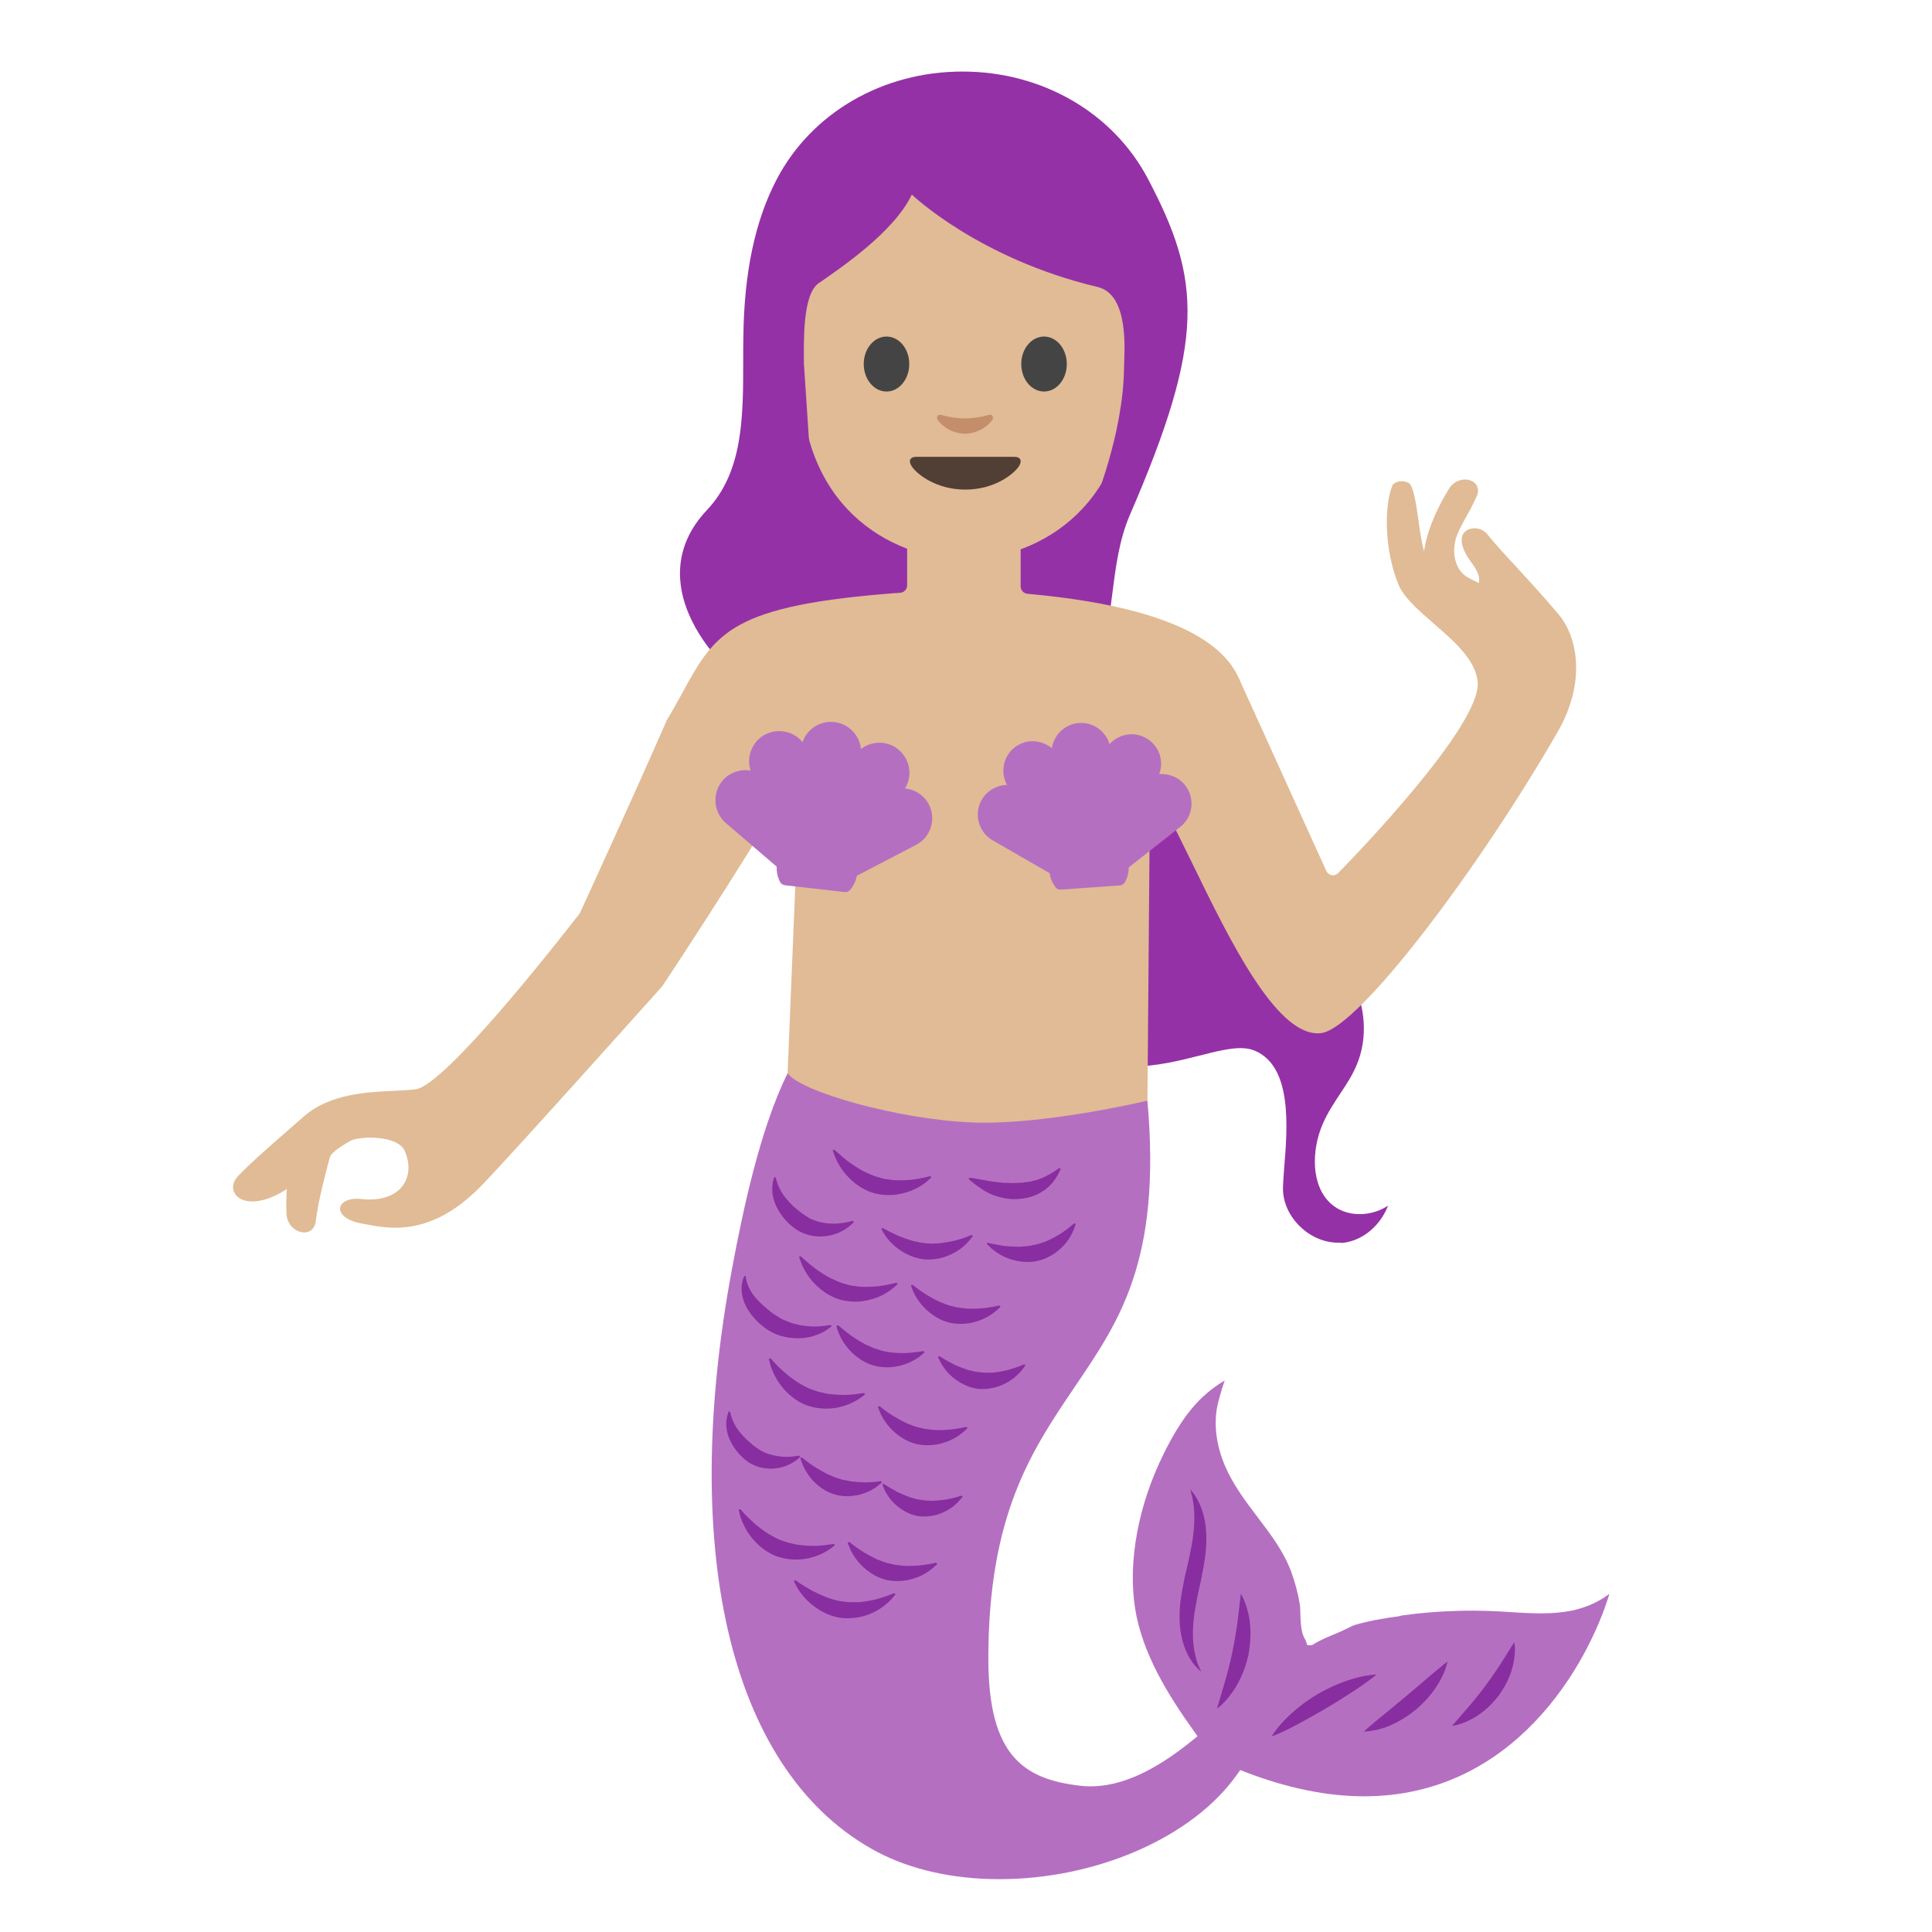 <?xml version="1.0" encoding="UTF-8" standalone="no"?>
<!DOCTYPE svg PUBLIC "-//W3C//DTD SVG 1.1//EN" "http://www.w3.org/Graphics/SVG/1.1/DTD/svg11.dtd">
<svg width="100%" height="100%" viewBox="0 0 128 128" version="1.1" xmlns="http://www.w3.org/2000/svg" xmlns:xlink="http://www.w3.org/1999/xlink" xml:space="preserve" xmlns:serif="http://www.serif.com/" style="fill-rule:evenodd;clip-rule:evenodd;stroke-linejoin:round;stroke-miterlimit:2;">
    <path d="M18.98,80.4C19.03,81.74 20.78,82.15 20.92,80.9C21.06,79.65 21.61,77.56 21.85,76.68C22.09,75.8 26.77,73.98 26.6,73.68C26.42,73.39 25.3,73.28 24.99,73.14C24.1,72.72 22.24,73.23 21.35,73.66C18.94,74.83 18.93,79.06 18.98,80.4Z" style="fill:#e0bb95;fill-rule:nonzero;"/>
    <path d="M88.64,82.33C86.76,82.33 85.02,80.64 85,78.78C85,78.45 85.04,77.95 85.08,77.38C85.3,74.7 85.63,70.66 83.13,69.61C82.87,69.5 82.56,69.44 82.19,69.44C81.44,69.44 80.52,69.67 79.46,69.94C78.11,70.28 76.57,70.66 75,70.66C71.29,70.66 68.73,68.45 66.95,63.7C66.21,61.71 63.82,59.88 61.63,59.62C60.87,59.53 60.18,59.52 59.51,59.52C57.47,59.51 56.12,59.5 55.04,57.15C54.14,55.2 55.6,53.93 57.93,52.22C58.72,51.64 59.46,51.1 60,50.5C60.39,50.07 60.76,49.63 61.13,49.19C61.72,48.49 62.27,47.82 62.9,47.23C64.79,45.44 67.29,44.42 69.77,44.42C70.05,44.42 70.33,44.43 70.61,44.46C73.45,44.74 76.07,46.48 77.27,48.92C77.9,50.19 78.19,51.67 78.48,53.12C78.92,55.36 79.38,57.68 81.09,59.32C82.17,60.36 83.55,60.9 84.88,61.43C85.94,61.85 86.93,62.24 87.79,62.86C90.06,64.5 90.99,67.85 89.91,70.49C89.62,71.21 89.22,71.82 88.79,72.46C88.39,73.07 87.97,73.7 87.64,74.45C86.89,76.17 86.83,78.54 88.18,79.75C88.68,80.2 89.35,80.44 90.08,80.44C90.77,80.44 91.42,80.23 91.96,79.88C91.82,80.25 91.62,80.61 91.36,80.94C90.72,81.76 89.82,82.27 88.89,82.35C88.81,82.32 88.73,82.33 88.64,82.33Z" style="fill:rgb(149,49,166);fill-rule:nonzero;"/>
    <path d="M60.81,49.3C54.21,49.22 47.68,45.51 45.63,40.67C44.88,38.91 44.49,36.28 46.83,33.8C49.23,31.26 49.24,27.67 49.24,23.87C49.24,23.35 49.24,22.83 49.25,22.31C49.3,18.03 50.03,14.61 51.46,11.88C53.77,7.47 58.48,4.74 63.77,4.74C69.04,4.74 73.74,7.46 76.05,11.84C79.59,18.55 79.89,22.5 74.86,34.11C74.14,35.77 73.91,37.63 73.68,39.44C73.04,44.52 72.43,49.31 61.31,49.31L60.81,49.3Z" style="fill:rgb(149,49,166);fill-rule:nonzero;"/>
    <path d="M96,32.38C96.67,31.3 98.31,31.77 97.84,32.87C97.37,33.97 96.64,34.94 96.43,35.78C96.22,36.62 96.38,37.62 97.07,38.14C97.35,38.35 97.7,38.47 98,38.65C98.31,38.83 98.59,39.11 98.62,39.46C98.64,39.79 98.43,40.1 98.14,40.26C97.85,40.42 97.51,40.45 97.19,40.43C96.239,40.355 95.37,39.859 94.82,39.08C93.37,36.97 95.33,33.46 96,32.38Z" style="fill:url(#_Linear1);fill-rule:nonzero;"/>
    <path d="M26.2,81.34C25.32,81.34 24.52,81.17 23.82,81.03C22.87,80.83 22.5,80.38 22.53,80.04C22.56,79.74 22.92,79.42 23.65,79.42C23.74,79.42 23.84,79.42 23.94,79.44C24.13,79.46 24.31,79.47 24.49,79.47C25.52,79.47 26.32,79.11 26.74,78.47C27.14,77.86 27.17,77.08 26.82,76.26C26.54,75.6 25.43,75.37 24.56,75.37C23.28,75.37 22.14,75.83 21.42,76.63C19.11,79.21 17.48,79.6 16.72,79.6C16.13,79.6 15.68,79.37 15.51,78.98C15.36,78.64 15.46,78.25 15.77,77.92C16.53,77.11 18.13,75.71 19.42,74.59L20.15,73.95C21.85,72.47 24.31,72.35 26.11,72.27C26.64,72.24 27.13,72.22 27.53,72.17C29.47,71.93 36.91,62.45 38.38,60.55C38.4,60.52 38.42,60.49 38.44,60.45C38.47,60.38 41.68,53.42 44.19,47.69C44.56,47.08 44.9,46.46 45.22,45.88C47.4,41.91 48.39,40.09 59.65,39.27C59.904,39.249 60.101,39.034 60.1,38.78L60.1,35.43L67.62,35.43L67.62,38.85C67.62,39.1 67.81,39.31 68.07,39.34C80.13,40.42 81.65,43.93 82.22,45.25L82.31,45.45C83.81,48.76 87.87,57.7 87.87,57.7C87.94,57.85 88.07,57.95 88.23,57.98C88.26,57.98 88.29,57.99 88.31,57.99C88.44,57.99 88.57,57.94 88.66,57.84C89.63,56.85 98.18,48.05 97.9,45.17C97.76,43.72 96.36,42.5 95.01,41.33C94.03,40.48 93.02,39.6 92.67,38.77C91.71,36.47 91.7,33.55 92.24,32.18C92.28,32.08 92.5,31.88 92.86,31.88C93.02,31.88 93.17,31.92 93.32,31.99C93.65,32.16 93.84,33.5 93.96,34.38C94.16,35.83 94.37,37.32 95.17,38.04C95.91,38.7 96.72,39.13 97.24,39.13C97.55,39.13 97.8,38.99 97.92,38.75C98.16,38.28 97.81,37.7 97.47,37.25C96.91,36.49 96.71,35.82 96.92,35.41C97.07,35.11 97.42,35 97.69,35C98.02,35 98.33,35.14 98.53,35.39C99.04,36.02 99.69,36.73 100.44,37.54C101.27,38.44 102.21,39.46 103.25,40.69C104.56,42.24 105.06,45.24 103.22,48.45C98.15,57.29 90.02,68.18 87.51,68.45C87.44,68.46 87.37,68.46 87.3,68.46C84.49,68.46 81.47,62.29 79.05,57.32C78.37,55.93 77.73,54.62 77.1,53.43C77.015,53.272 76.85,53.172 76.67,53.17C76.63,53.17 76.59,53.17 76.55,53.18C76.33,53.23 76.18,53.43 76.18,53.65L76.02,72.92L69.748,77.673C68.868,78.003 61.7,75.83 60.75,75.83C59.39,75.83 55.19,78.273 54.13,77.673L52.18,71.1L52.94,52.64C52.94,52.632 52.941,52.625 52.941,52.617C52.941,52.352 52.725,52.134 52.46,52.13C52.29,52.13 52.12,52.22 52.04,52.38C49.49,56.87 43.93,65.27 43.87,65.35C43.82,65.4 34.14,76.23 31.92,78.53C30.08,80.42 28.22,81.34 26.2,81.34Z" style="fill:#e0bb95;fill-rule:nonzero;"/>
    <g>
        <path d="M66.21,124.5C63.15,124.5 60.35,123.87 58.11,122.69C48.54,117.6 44.94,103.18 48.49,84.1C49.23,80.13 50.36,74.8 52.18,71.1C53.01,72.33 59.565,74.185 64.46,74.368C69.104,74.541 75.65,73.01 76.02,72.92C76.96,83.58 74.14,87.55 71.14,91.98C68.36,96.1 65.48,100.35 65.48,109.89C65.48,116.31 67.81,117.88 71.57,118.31C71.8,118.34 72.03,118.35 72.26,118.35C74.27,118.35 76.46,117.36 78.97,115.33L79.34,115.03L79.07,114.65C77.42,112.34 75.67,109.56 75.2,106.54C74.72,103.45 75.41,99.71 77.11,96.29C77.73,95.04 78.62,93.45 79.94,92.32C80.31,92 80.71,91.72 81.14,91.46C80.91,92.12 80.73,92.8 80.67,93.07C80.39,94.34 80.58,95.8 81.19,97.19C81.74,98.44 82.55,99.5 83.33,100.53C84.21,101.69 85.04,102.78 85.54,104.12C85.8,104.82 85.99,105.54 86.11,106.26C86.14,106.43 86.15,106.65 86.15,106.87C86.17,107.44 86.19,108.21 86.47,108.61L86.62,109L86.88,109C87.01,109 87.02,108.83 88.46,108.25C89.03,108.02 89.59,107.71 89.72,107.67C90.66,107.39 91.69,107.21 92.69,107.08L92.87,107.03C95.01,106.734 97.173,106.643 99.33,106.76L100.13,106.81C100.79,106.85 101.44,106.89 102.1,106.89C102.86,106.89 103.52,106.83 104.12,106.71C104.34,106.67 104.55,106.61 104.77,106.54C105.48,106.32 106.11,105.99 106.63,105.59C105.19,110.33 100.29,119.01 90.38,119.01C87.92,119.01 85.29,118.47 82.53,117.41L82.17,117.27L81.94,117.59C79.01,121.72 72.67,124.5 66.21,124.5Z" style="fill:rgb(181,111,193);fill-rule:nonzero;"/>
        <path d="M51.4,78.01C51.4,78.01 51.43,78.16 51.5,78.38C51.57,78.58 51.69,78.85 51.86,79.11C52.04,79.37 52.26,79.62 52.52,79.88C52.64,80.01 52.81,80.11 52.94,80.24C53.09,80.36 53.24,80.47 53.41,80.57C53.42,80.58 53.63,80.71 53.63,80.71C53.67,80.74 53.75,80.77 53.83,80.8C53.98,80.85 54.14,80.93 54.3,80.96C54.63,81.04 54.97,81.07 55.3,81.07C55.62,81.06 55.92,81.02 56.14,80.97C56.37,80.91 56.5,80.88 56.5,80.88L56.58,80.95C56.58,80.95 56.5,81.05 56.33,81.19C56.16,81.34 55.9,81.53 55.54,81.68C55.19,81.83 54.74,81.93 54.25,81.92C53.77,81.91 53.25,81.77 52.81,81.49C51.94,80.93 51.35,80.01 51.21,79.25C51.06,78.48 51.32,77.98 51.29,77.99L51.4,78.01ZM58.49,81.36L58.8,81.53C58.98,81.62 59.24,81.75 59.52,81.88C59.81,82 60.12,82.11 60.43,82.2C60.59,82.25 60.76,82.26 60.91,82.31C61.07,82.34 61.23,82.36 61.38,82.37C61.4,82.38 61.62,82.4 61.63,82.39C61.68,82.4 61.77,82.39 61.85,82.39C62.01,82.37 62.17,82.39 62.33,82.36C62.65,82.32 62.97,82.26 63.28,82.19C63.87,82.04 64.37,81.82 64.37,81.82L64.46,81.88C64.46,81.88 64.4,81.98 64.27,82.13C64.14,82.29 63.95,82.5 63.67,82.71C63.39,82.92 63.04,83.12 62.63,83.26C62.22,83.4 61.75,83.47 61.28,83.44C60.34,83.35 59.51,82.83 59.04,82.33C58.843,82.132 58.672,81.91 58.53,81.67C58.43,81.5 58.38,81.4 58.38,81.4L58.49,81.36ZM60.46,85.12C60.46,85.12 60.56,85.2 60.74,85.34C60.9,85.46 61.14,85.63 61.4,85.79C61.66,85.95 61.96,86.11 62.25,86.25C62.4,86.32 62.56,86.36 62.71,86.43C62.86,86.49 63.01,86.53 63.17,86.56C63.19,86.57 63.4,86.62 63.42,86.62C63.47,86.63 63.56,86.64 63.64,86.65C63.8,86.66 63.96,86.7 64.12,86.7C64.45,86.72 64.77,86.7 65.08,86.68C65.68,86.62 66.21,86.49 66.21,86.49L66.29,86.57C66.29,86.57 66.21,86.66 66.06,86.79C65.91,86.93 65.68,87.1 65.38,87.27C65.08,87.43 64.69,87.58 64.26,87.66C63.83,87.73 63.35,87.73 62.9,87.63C61.98,87.4 61.25,86.75 60.86,86.18C60.66,85.9 60.53,85.64 60.46,85.45C60.38,85.26 60.35,85.16 60.35,85.16L60.46,85.12ZM65.42,82.33L65.77,82.41C65.97,82.45 66.26,82.51 66.56,82.55C66.87,82.58 67.2,82.6 67.53,82.6C67.69,82.6 67.86,82.57 68.02,82.56C68.18,82.55 68.34,82.52 68.49,82.48C68.5,82.48 68.73,82.43 68.74,82.43C68.79,82.42 68.87,82.39 68.95,82.37C69.09,82.31 69.26,82.28 69.4,82.2C69.7,82.07 69.98,81.91 70.25,81.75C70.5,81.58 70.73,81.42 70.89,81.28C71.06,81.14 71.16,81.05 71.16,81.05L71.27,81.08C71.27,81.08 71.24,81.19 71.17,81.38C71.1,81.57 70.98,81.84 70.79,82.12C70.41,82.69 69.66,83.34 68.73,83.54C67.8,83.74 66.85,83.47 66.26,83.12C65.96,82.95 65.73,82.76 65.59,82.62C65.44,82.48 65.37,82.4 65.37,82.4L65.42,82.33ZM49.4,84.55C49.41,84.54 49.41,84.72 49.48,84.94C49.54,85.15 49.66,85.43 49.84,85.7C49.93,85.83 50.05,85.96 50.16,86.1C50.29,86.23 50.42,86.36 50.57,86.5C50.72,86.63 50.88,86.75 51.04,86.89C51.19,87.02 51.4,87.14 51.55,87.24C51.68,87.33 51.74,87.35 51.8,87.39C51.88,87.42 51.97,87.47 52.06,87.5C52.24,87.58 52.42,87.65 52.61,87.7C52.8,87.73 52.99,87.81 53.18,87.82C53.37,87.84 53.55,87.87 53.73,87.88C54.08,87.89 54.4,87.88 54.64,87.84C54.88,87.81 55.03,87.78 55.03,87.78L55.1,87.86C55.1,87.86 55,87.95 54.8,88.09C54.6,88.23 54.3,88.39 53.91,88.51C53.52,88.63 53.04,88.69 52.53,88.65C52.02,88.61 51.48,88.47 51,88.19C50.06,87.62 49.35,86.7 49.19,85.88C49.09,85.48 49.13,85.12 49.19,84.89C49.25,84.65 49.31,84.54 49.31,84.54L49.4,84.55ZM55.53,87.8C55.53,87.8 55.63,87.88 55.8,88.03C55.96,88.16 56.19,88.34 56.43,88.52C56.69,88.7 56.97,88.87 57.26,89.03C57.4,89.11 57.57,89.16 57.71,89.24C57.86,89.31 58.01,89.36 58.16,89.4C58.17,89.41 58.39,89.48 58.4,89.48C58.45,89.5 58.53,89.51 58.61,89.53C58.77,89.55 58.93,89.6 59.09,89.61C59.41,89.64 59.74,89.65 60.05,89.64C60.65,89.61 61.19,89.51 61.19,89.51L61.26,89.59C61.26,89.59 61.18,89.67 61.02,89.8C60.86,89.93 60.63,90.09 60.31,90.24C59.69,90.54 58.73,90.73 57.82,90.45C56.92,90.17 56.22,89.48 55.86,88.89C55.68,88.6 55.56,88.33 55.5,88.14C55.43,87.95 55.41,87.84 55.41,87.84L55.53,87.8ZM62.25,89.85L62.55,90.04C62.72,90.14 62.97,90.28 63.23,90.41C63.5,90.54 63.8,90.65 64.09,90.75C64.24,90.8 64.4,90.81 64.54,90.86C64.69,90.89 64.84,90.91 64.98,90.92C65.17,90.94 65.26,90.95 65.42,90.95C65.57,90.93 65.73,90.95 65.88,90.93C66.19,90.89 66.5,90.84 66.79,90.76C67.36,90.61 67.85,90.39 67.85,90.39L67.94,90.45C67.94,90.45 67.88,90.55 67.76,90.7C67.354,91.224 66.805,91.619 66.18,91.84C65.78,91.98 65.32,92.05 64.86,92.02C63.94,91.92 63.15,91.37 62.72,90.85C62.5,90.59 62.36,90.35 62.27,90.17C62.18,89.99 62.14,89.89 62.14,89.89L62.25,89.85ZM48.38,93.55C48.38,93.55 48.4,93.7 48.47,93.9C48.53,94.08 48.64,94.34 48.79,94.58C48.95,94.82 49.15,95.06 49.38,95.29C49.49,95.41 49.64,95.51 49.75,95.63C49.88,95.74 50.01,95.85 50.16,95.94C50.269,96.024 50.387,96.098 50.51,96.16C50.64,96.21 50.77,96.3 50.92,96.33C51.21,96.42 51.52,96.48 51.81,96.51C52.1,96.53 52.39,96.52 52.59,96.49C52.81,96.46 52.94,96.44 52.94,96.44L53.02,96.52C53.02,96.52 52.94,96.61 52.77,96.73C52.61,96.86 52.35,97.02 52.02,97.14C51.68,97.26 51.27,97.33 50.82,97.29C50.38,97.26 49.9,97.1 49.51,96.82C48.74,96.25 48.23,95.38 48.14,94.67C48.04,93.95 48.3,93.5 48.28,93.5L48.38,93.55ZM53.13,96.56L53.39,96.77C53.54,96.89 53.77,97.05 54,97.2C54.24,97.35 54.51,97.5 54.77,97.64C54.9,97.71 55.05,97.75 55.18,97.82C55.31,97.88 55.45,97.93 55.58,97.96C55.58,97.97 55.79,98.03 55.8,98.03C55.84,98.05 55.92,98.06 55.99,98.07C56.13,98.08 56.27,98.14 56.42,98.15C56.71,98.19 57.01,98.2 57.29,98.21C57.85,98.21 58.36,98.13 58.36,98.13L58.43,98.21C58.43,98.21 58.35,98.29 58.21,98.4C58.07,98.52 57.85,98.67 57.56,98.81C57,99.08 56.1,99.26 55.26,99C54.42,98.74 53.78,98.1 53.45,97.56C53.28,97.29 53.17,97.04 53.11,96.86C53.05,96.68 53.02,96.58 53.02,96.58L53.13,96.56ZM58.55,98.31C58.55,98.31 58.65,98.38 58.83,98.49C58.99,98.59 59.22,98.72 59.46,98.85C59.71,98.97 59.98,99.08 60.24,99.18C60.37,99.23 60.51,99.25 60.64,99.3C60.77,99.34 60.9,99.36 61.03,99.37C61.21,99.4 61.28,99.41 61.42,99.42C61.55,99.41 61.69,99.44 61.83,99.43C62.11,99.42 62.4,99.39 62.67,99.35C63.2,99.26 63.69,99.09 63.69,99.09L63.78,99.15C63.78,99.15 63.72,99.24 63.6,99.37C63.48,99.51 63.3,99.7 63.05,99.88C62.8,100.06 62.47,100.23 62.09,100.35C61.71,100.46 61.28,100.5 60.86,100.45C60.01,100.31 59.31,99.76 58.94,99.26C58.75,99.01 58.63,98.78 58.56,98.61C58.49,98.44 58.46,98.35 58.46,98.35L58.55,98.31ZM55.28,76.17C55.28,76.17 55.38,76.27 55.57,76.43C55.74,76.58 55.98,76.79 56.25,76.99C56.53,77.2 56.85,77.4 57.18,77.58C57.34,77.67 57.53,77.73 57.69,77.82C57.86,77.89 58.04,77.96 58.21,78C58.23,78.01 58.46,78.08 58.49,78.08C58.56,78.1 58.65,78.11 58.74,78.13C58.92,78.14 59.11,78.19 59.3,78.19C59.67,78.21 60.04,78.19 60.39,78.16C60.73,78.12 61.04,78.06 61.26,78.01C61.5,77.96 61.63,77.92 61.63,77.92L61.71,78C61.71,78 61.62,78.09 61.45,78.24C61.28,78.39 61.02,78.58 60.68,78.75C60.34,78.92 59.9,79.07 59.42,79.14C58.94,79.21 58.41,79.18 57.91,79.05C56.9,78.76 56.11,78 55.7,77.36C55.49,77.04 55.36,76.74 55.28,76.53C55.2,76.32 55.17,76.2 55.17,76.2L55.28,76.17ZM64.25,78.03C64.25,78.03 64.39,78.04 64.61,78.08C64.82,78.12 65.12,78.17 65.43,78.23C65.75,78.28 66.08,78.33 66.4,78.36C66.56,78.38 66.73,78.36 66.89,78.38C67.05,78.39 67.25,78.37 67.4,78.37C67.52,78.37 67.62,78.36 67.67,78.36C67.74,78.36 67.83,78.34 67.9,78.33C68.06,78.31 68.22,78.3 68.36,78.26C68.5,78.21 68.66,78.2 68.8,78.14C68.94,78.08 69.08,78.04 69.21,77.97C69.47,77.84 69.72,77.7 69.89,77.58C70.08,77.46 70.18,77.39 70.18,77.39L70.28,77.43C70.28,77.43 70.24,77.54 70.15,77.71C70.06,77.89 69.92,78.14 69.69,78.4C69.47,78.66 69.15,78.92 68.76,79.11C68.37,79.3 67.91,79.41 67.46,79.44C66.53,79.5 65.63,79.18 65.06,78.79C64.49,78.41 64.16,78.1 64.16,78.1L64.25,78.03ZM53.05,83.23C53.05,83.23 53.15,83.33 53.34,83.49C53.51,83.64 53.75,83.85 54.02,84.05C54.3,84.26 54.62,84.46 54.95,84.64C55.11,84.73 55.3,84.79 55.46,84.88C55.63,84.95 55.81,85.02 55.98,85.06C56,85.07 56.23,85.14 56.26,85.14C56.33,85.16 56.42,85.17 56.51,85.19C56.69,85.2 56.88,85.25 57.07,85.25C57.44,85.27 57.81,85.25 58.16,85.22C58.5,85.18 58.81,85.12 59.03,85.07C59.27,85.02 59.4,84.98 59.4,84.98L59.48,85.06C59.48,85.06 59.39,85.15 59.22,85.3C59.05,85.45 58.79,85.64 58.45,85.81C58.11,85.98 57.67,86.13 57.19,86.2C56.71,86.27 56.18,86.24 55.68,86.11C54.67,85.82 53.88,85.06 53.47,84.42C53.26,84.1 53.13,83.8 53.05,83.59C52.97,83.38 52.94,83.26 52.94,83.26L53.05,83.23ZM58.27,93.16C58.27,93.16 58.37,93.24 58.55,93.38C58.71,93.5 58.95,93.67 59.21,93.83C59.47,93.99 59.77,94.15 60.06,94.29C60.21,94.36 60.37,94.4 60.52,94.47C60.67,94.53 60.82,94.57 60.98,94.6C61,94.61 61.21,94.66 61.23,94.66C61.28,94.67 61.37,94.68 61.45,94.69C61.61,94.7 61.77,94.74 61.93,94.74C62.26,94.76 62.58,94.74 62.89,94.72C63.49,94.66 64.02,94.53 64.02,94.53L64.1,94.61C64.1,94.61 64.02,94.7 63.87,94.83C63.72,94.97 63.49,95.14 63.19,95.31C62.89,95.47 62.5,95.62 62.07,95.7C61.64,95.77 61.16,95.77 60.71,95.67C59.79,95.44 59.06,94.79 58.67,94.22C58.47,93.94 58.34,93.68 58.27,93.49C58.19,93.3 58.16,93.2 58.16,93.2L58.27,93.16ZM51.05,89.99C51.05,89.99 51.15,90.09 51.31,90.28C51.46,90.44 51.69,90.67 51.95,90.9C52.21,91.13 52.51,91.36 52.83,91.57C52.99,91.68 53.16,91.75 53.32,91.85C53.48,91.94 53.65,92.02 53.83,92.07C53.85,92.08 54.08,92.17 54.11,92.17C54.17,92.19 54.26,92.22 54.36,92.24C54.54,92.27 54.72,92.34 54.91,92.35C55.28,92.4 55.65,92.42 55.99,92.42C56.33,92.41 56.64,92.38 56.87,92.34C57.11,92.31 57.25,92.29 57.25,92.29L57.32,92.37C57.32,92.37 57.22,92.46 57.04,92.59C56.86,92.72 56.58,92.89 56.22,93.04C55.86,93.18 55.42,93.3 54.93,93.32C54.45,93.35 53.92,93.27 53.43,93.1C52.45,92.72 51.72,91.9 51.37,91.22C51.19,90.88 51.08,90.58 51.02,90.36C50.96,90.14 50.94,90.02 50.94,90.02L51.05,89.99ZM56.27,102.16C56.27,102.16 56.37,102.24 56.55,102.38C56.71,102.5 56.95,102.67 57.21,102.83C57.47,102.99 57.77,103.15 58.06,103.29C58.21,103.36 58.37,103.4 58.52,103.47C58.67,103.53 58.82,103.57 58.98,103.6C59,103.61 59.21,103.66 59.23,103.66C59.28,103.67 59.37,103.68 59.45,103.69C59.61,103.7 59.77,103.74 59.93,103.74C60.26,103.76 60.58,103.74 60.89,103.72C61.49,103.66 62.02,103.53 62.02,103.53L62.1,103.61C62.1,103.61 62.02,103.7 61.87,103.83C61.72,103.97 61.49,104.14 61.19,104.31C60.89,104.47 60.5,104.62 60.07,104.7C59.64,104.77 59.16,104.77 58.71,104.67C57.79,104.44 57.06,103.79 56.67,103.22C56.47,102.94 56.34,102.68 56.27,102.49C56.19,102.3 56.16,102.2 56.16,102.2L56.27,102.16ZM49.05,99.99C49.05,99.99 49.15,100.09 49.31,100.28C49.46,100.44 49.69,100.67 49.95,100.9C50.21,101.13 50.51,101.36 50.83,101.57C50.99,101.68 51.16,101.75 51.32,101.85C51.48,101.94 51.65,102.02 51.83,102.07C51.85,102.08 52.08,102.17 52.11,102.17C52.17,102.19 52.26,102.22 52.36,102.24C52.54,102.27 52.72,102.34 52.91,102.35C53.28,102.4 53.65,102.42 53.99,102.42C54.33,102.41 54.64,102.38 54.87,102.34C55.11,102.31 55.25,102.29 55.25,102.29L55.32,102.37C55.32,102.37 55.22,102.46 55.04,102.59C54.86,102.72 54.58,102.89 54.22,103.04C53.86,103.18 53.42,103.3 52.93,103.32C52.45,103.35 51.92,103.27 51.43,103.1C50.45,102.72 49.72,101.9 49.37,101.22C49.19,100.88 49.08,100.58 49.02,100.36C48.96,100.14 48.94,100.02 48.94,100.02L49.05,99.99ZM52.69,104.69C52.69,104.69 52.81,104.77 53.01,104.91C53.19,105.03 53.47,105.2 53.77,105.37C54.08,105.53 54.42,105.69 54.77,105.83C54.95,105.9 55.14,105.94 55.31,106C55.49,106.05 55.67,106.09 55.86,106.1C55.88,106.11 56.12,106.14 56.15,106.14C56.22,106.15 56.31,106.15 56.41,106.15C56.59,106.14 56.78,106.16 56.97,106.14C57.34,106.11 57.71,106.04 58.04,105.96C58.37,105.87 58.67,105.77 58.88,105.69L59.24,105.55L59.33,105.62C59.33,105.62 59.26,105.72 59.11,105.89C58.96,106.06 58.73,106.29 58.41,106.51C58.09,106.73 57.69,106.94 57.22,107.07C56.76,107.2 56.22,107.25 55.71,107.19C54.67,107.04 53.78,106.4 53.28,105.82C53.03,105.53 52.85,105.26 52.75,105.06C52.64,104.86 52.6,104.75 52.6,104.75L52.69,104.69ZM84.24,115.05C84.24,115.05 84.51,114.58 85.05,114.02C85.58,113.45 86.39,112.78 87.28,112.25C88.17,111.73 89.14,111.34 89.9,111.15C90.66,110.95 91.2,110.94 91.2,110.94C91.2,110.94 90.79,111.29 90.16,111.72C89.53,112.15 88.69,112.68 87.84,113.19C86.98,113.69 86.12,114.17 85.43,114.52C84.75,114.86 84.24,115.05 84.24,115.05ZM90.36,114.72C90.36,114.72 90.72,114.38 91.25,113.95C91.78,113.52 92.46,112.96 93.13,112.4C93.8,111.84 94.47,111.26 94.99,110.82C95.51,110.38 95.9,110.08 95.9,110.08C95.9,110.08 95.82,110.57 95.48,111.21C95.32,111.53 95.09,111.88 94.81,112.24C94.53,112.59 94.19,112.93 93.83,113.25C93.45,113.55 93.06,113.83 92.67,114.04C92.27,114.25 91.89,114.42 91.54,114.52C90.85,114.72 90.36,114.72 90.36,114.72ZM96.21,114.34C96.21,114.34 96.28,114.24 96.42,114.09C96.55,113.94 96.73,113.73 96.95,113.48C97.17,113.24 97.41,112.95 97.66,112.65C97.91,112.34 98.17,112.02 98.42,111.68C98.92,111.01 99.38,110.31 99.72,109.76C100.06,109.2 100.33,108.8 100.33,108.8C100.33,108.8 100.43,109.28 100.31,109.97C100.248,110.369 100.137,110.758 99.98,111.13C99.81,111.54 99.57,111.95 99.3,112.33C99.01,112.7 98.69,113.05 98.34,113.33C98,113.61 97.65,113.83 97.33,113.98C96.68,114.3 96.21,114.34 96.21,114.34ZM80.63,113.2C80.63,113.2 80.66,113.07 80.73,112.85C80.79,112.64 80.89,112.34 80.99,111.98C81.1,111.63 81.21,111.22 81.33,110.79C81.44,110.36 81.56,109.9 81.65,109.44C81.84,108.52 81.98,107.58 82.06,106.85C82.14,106.12 82.21,105.59 82.21,105.59C82.21,105.59 82.5,106.04 82.68,106.8C82.78,107.18 82.84,107.64 82.85,108.13C82.86,108.62 82.8,109.15 82.71,109.66C82.59,110.17 82.43,110.68 82.22,111.12C82.01,111.56 81.78,111.96 81.53,112.27C81.07,112.91 80.63,113.2 80.63,113.2ZM79.59,110.75C79.59,110.75 79.43,110.64 79.19,110.37C78.96,110.1 78.66,109.67 78.46,109.07C78.25,108.48 78.13,107.75 78.15,106.98C78.16,106.59 78.18,106.2 78.25,105.81C78.31,105.42 78.38,105.03 78.46,104.64C78.64,103.87 78.81,103.13 78.94,102.44C79.07,101.76 79.13,101.11 79.13,100.55C79.13,99.99 79.06,99.52 78.99,99.19C78.91,98.86 78.85,98.67 78.85,98.67C78.85,98.67 78.99,98.81 79.19,99.11C79.38,99.41 79.62,99.87 79.76,100.48C79.91,101.08 79.96,101.81 79.9,102.58C79.85,103.34 79.68,104.12 79.53,104.88C79.44,105.26 79.36,105.63 79.29,106C79.23,106.36 79.15,106.73 79.11,107.07C79.02,107.76 79.01,108.4 79.07,108.96C79.13,109.51 79.26,109.97 79.37,110.29C79.49,110.56 79.59,110.75 79.59,110.75Z" style="fill:rgb(136,46,160);fill-rule:nonzero;"/>
    </g>
    <g transform="matrix(2.281,0,0,2.281,-82.047,-44.921)">
        <g transform="matrix(0.155,0,0,0.155,54.087,21.478)">
            <path d="M63.89,13.36C39.54,13.36 33.17,32.23 33.17,58.75C33.17,85.26 52.06,93.35 63.89,93.35C75.72,93.35 94.61,85.26 94.61,58.75C94.61,32.23 88.24,13.36 63.89,13.36Z" style="fill:#e0bb95;fill-rule:nonzero;"/>
        </g>
        <g transform="matrix(0.155,0,0,0.155,54.087,20.888)">
            <path d="M73.23,77.9L54.77,77.9C53.71,77.9 53.26,78.61 53.96,79.68C54.94,81.17 58.57,84.04 64,84.04C69.43,84.04 73.06,81.17 74.04,79.68C74.74,78.61 74.29,77.9 73.23,77.9Z" style="fill:rgb(81,63,53);fill-rule:nonzero;"/>
        </g>
        <g transform="matrix(0.155,0,0,0.155,54.087,20.888)">
            <path d="M53.5,60.51C53.5,63.35 51.6,65.66 49.24,65.66C46.89,65.66 44.97,63.36 44.97,60.51C44.97,57.66 46.88,55.36 49.24,55.36C51.6,55.36 53.5,57.66 53.5,60.51M74.49,60.51C74.49,63.35 76.39,65.66 78.76,65.66C81.11,65.66 83.02,63.36 83.02,60.51C83.02,57.66 81.11,55.36 78.76,55.36C76.4,55.36 74.49,57.66 74.49,60.51" style="fill:rgb(68,68,68);fill-rule:nonzero;"/>
        </g>
        <g transform="matrix(0.155,0,0,0.155,54.087,20.888)">
            <path d="M68.4,70.05C66.83,70.49 65.2,70.71 63.94,70.71C62.68,70.71 61.05,70.49 59.48,70.05C58.81,69.86 58.54,70.5 58.79,70.92C59.29,71.8 61.29,73.56 63.94,73.56C66.59,73.56 68.59,71.79 69.09,70.92C69.34,70.5 69.08,69.86 68.4,70.05Z" style="fill:#c48e6a;fill-rule:nonzero;"/>
        </g>
    </g>
    <g>
        <g>
            <clipPath id="_clip2">
                <path d="M78.1,34.37C78.1,34.37 77.5,18.56 76.91,16.12C75.34,9.59 71.01,5.55 65.02,5.48L63.28,5.46C52.22,5.32 50.26,16.49 50.05,19C49.84,21.5 49.8,24.67 49.78,26.15C49.74,29.48 42.41,33.84 42.41,33.84L78.1,34.37Z"/>
            </clipPath>
            <g clip-path="url(#_clip2)">
                <path d="M49.36,26.85C50.4,21.52 49.89,19.61 50.24,17.67C50.54,16.02 52.16,5.14 64.17,5.29C77.89,5.46 77.43,18.03 77.43,18.03L77.31,22.51C77.31,22.51 76.95,25.16 75.44,28.26C73.93,31.36 72.43,33.52 72.43,33.52C72.43,33.52 74.42,28.83 74.47,24.37C74.48,23.34 74.86,19.52 72.71,19.01C64.83,17.14 60.41,12.89 60.41,12.89C59.22,15.41 55.55,17.85 54.23,18.77C53.15,19.53 53.26,22.72 53.26,24.07L53.67,30.27C52.42,29.43 50.04,28.28 49.36,26.85Z" style="fill:rgb(149,49,166);fill-rule:nonzero;"/>
            </g>
        </g>
    </g>
    <g>
        <path d="M61.54,53.3C61.23,52.7 60.63,52.3 59.96,52.24C60.2,51.84 60.3,51.38 60.23,50.91C60.15,50.38 59.87,49.92 59.45,49.6C59.17,49.39 58.84,49.26 58.49,49.22C57.97,49.16 57.45,49.31 57.04,49.62C56.95,48.71 56.23,47.95 55.28,47.84C54.33,47.73 53.46,48.31 53.17,49.17C52.85,48.77 52.37,48.51 51.85,48.45C51.5,48.41 51.15,48.46 50.83,48.6C50.34,48.81 49.97,49.2 49.77,49.7C49.6,50.14 49.58,50.61 49.73,51.06C49.69,51.05 49.65,51.05 49.61,51.04C48.95,50.96 48.3,51.22 47.87,51.72C47.164,52.553 47.263,53.817 48.09,54.53L51.46,57.42C51.44,57.77 51.52,58.12 51.68,58.43C51.74,58.55 51.86,58.63 52,58.65L55.96,59.1C56.1,59.12 56.23,59.06 56.32,58.96C56.55,58.69 56.7,58.37 56.77,58.02L60.7,55.97C61.66,55.48 62.04,54.27 61.54,53.3Z" style="fill:rgb(181,111,193);fill-rule:nonzero;"/>
        <path d="M60.31,55.25L56.19,57.4C56.063,57.468 55.98,57.597 55.97,57.74C55.96,57.93 55.91,58.1 55.81,58.26L52.33,57.86C52.28,57.69 52.26,57.5 52.3,57.32C52.322,57.178 52.269,57.034 52.16,56.94L48.63,53.91C48.39,53.71 48.25,53.42 48.23,53.11C48.21,52.8 48.3,52.5 48.51,52.26C48.731,52.001 49.055,51.852 49.395,51.852C49.672,51.852 49.94,51.95 50.15,52.13L50.18,52.16L52.21,56.15C52.28,56.28 52.4,56.36 52.53,56.37C52.61,56.38 52.69,56.37 52.76,56.33C52.96,56.23 53.04,55.98 52.94,55.77L50.96,51.89C50.96,51.85 50.95,51.81 50.93,51.78L50.55,50.9C50.43,50.61 50.42,50.3 50.53,50.01C50.64,49.72 50.86,49.49 51.15,49.37C51.34,49.29 51.54,49.26 51.75,49.28C52.16,49.33 52.52,49.59 52.69,49.97L52.94,50.54L53.32,55.63C53.33,55.83 53.49,55.99 53.68,56.01L53.76,56.01C53.99,55.99 54.16,55.79 54.14,55.57L53.77,50.64C53.78,50.62 53.78,50.59 53.79,50.56L53.89,49.68C53.975,49.11 54.469,48.683 55.045,48.683C55.686,48.683 56.213,49.211 56.213,49.851C56.213,49.881 56.212,49.91 56.21,49.94L56.14,50.54C56.13,50.56 56.12,50.58 56.11,50.61L54.55,55.61C54.48,55.83 54.6,56.06 54.82,56.13C54.85,56.14 54.87,56.14 54.9,56.15C55.09,56.17 55.28,56.05 55.34,55.86L56.8,51.17L56.85,51.12L57.31,50.49C57.694,49.981 58.426,49.874 58.94,50.25C59.19,50.44 59.35,50.71 59.4,51.01C59.45,51.32 59.37,51.62 59.18,51.88L58.71,52.52L55.71,56.09C55.56,56.26 55.59,56.53 55.76,56.67C55.82,56.72 55.9,56.76 55.98,56.76C56.11,56.78 56.25,56.73 56.34,56.62L59.25,53.16C59.45,53.06 59.68,53.02 59.9,53.04C60.29,53.08 60.62,53.32 60.8,53.66C61.1,54.25 60.88,54.95 60.31,55.25Z" style="fill:rgb(181,111,193);fill-rule:nonzero;"/>
    </g>
    <g>
        <path d="M78.52,52.03C78.11,51.51 77.46,51.23 76.8,51.29C76.96,50.86 76.97,50.4 76.82,49.96C76.527,49.128 75.71,48.59 74.83,48.65C74.32,48.69 73.84,48.93 73.51,49.3C73.25,48.44 72.42,47.83 71.49,47.9C70.56,47.97 69.82,48.68 69.69,49.57C69.3,49.25 68.8,49.08 68.29,49.11C67.95,49.13 67.62,49.25 67.33,49.44C66.9,49.73 66.6,50.18 66.51,50.69C66.42,51.15 66.5,51.61 66.72,52.01L66.6,52.01C65.95,52.06 65.37,52.42 65.04,52.99C64.78,53.44 64.71,53.97 64.85,54.48C64.99,54.99 65.31,55.41 65.76,55.67L69.54,57.85C69.59,58.19 69.72,58.51 69.94,58.79C70.02,58.9 70.15,58.95 70.29,58.94L74.2,58.66C74.33,58.65 74.46,58.57 74.52,58.46C74.69,58.16 74.78,57.82 74.78,57.47L78.21,54.77C79.04,54.12 79.19,52.88 78.52,52.03Z" style="fill:rgb(181,111,193);fill-rule:nonzero;"/>
        <path d="M77.69,54.14L74.1,56.97C73.99,57.06 73.93,57.2 73.95,57.34C73.97,57.52 73.95,57.7 73.89,57.87L70.46,58.12C70.38,57.96 70.33,57.79 70.33,57.6C70.326,57.458 70.25,57.326 70.13,57.25L66.17,54.96C65.9,54.81 65.71,54.56 65.64,54.26C65.56,53.96 65.6,53.66 65.75,53.39C65.94,53.06 66.28,52.85 66.66,52.82C66.89,52.8 67.11,52.86 67.31,52.97L67.34,52.99L70.03,56.48C70.12,56.59 70.25,56.65 70.38,56.64C70.46,56.63 70.53,56.61 70.6,56.56C70.78,56.42 70.81,56.17 70.67,55.99L68.05,52.6C68.039,52.564 68.023,52.53 68,52.5L67.47,51.71C67.3,51.46 67.24,51.15 67.29,50.85C67.35,50.55 67.52,50.29 67.77,50.12C67.94,50.01 68.13,49.94 68.33,49.93C68.74,49.9 69.13,50.09 69.36,50.43L69.7,50.93L71,55.79C71.05,55.98 71.23,56.1 71.42,56.09C71.45,56.09 71.47,56.08 71.5,56.08C71.72,56.02 71.85,55.8 71.79,55.58L70.54,50.88L70.54,50.8L70.48,49.93C70.434,49.302 70.912,48.748 71.54,48.7C72.17,48.65 72.72,49.13 72.77,49.76L72.81,50.35C72.8,50.37 72.8,50.4 72.79,50.42L72.19,55.54C72.16,55.76 72.32,55.96 72.55,55.99L72.63,55.99C72.82,55.98 72.98,55.83 73,55.63L73.56,50.83C73.57,50.81 73.59,50.79 73.6,50.77L73.93,50.08C74.11,49.71 74.47,49.47 74.88,49.44C75.08,49.43 75.28,49.46 75.46,49.55C75.74,49.68 75.94,49.92 76.04,50.21C76.14,50.5 76.12,50.81 75.99,51.09L75.65,51.79L73.4,55.79C73.29,55.99 73.36,56.23 73.55,56.34C73.62,56.38 73.7,56.4 73.78,56.39C73.91,56.38 74.04,56.31 74.11,56.18L76.29,52.31C76.47,52.18 76.68,52.1 76.9,52.08C77.28,52.05 77.65,52.21 77.88,52.51C78.28,53.03 78.19,53.75 77.69,54.14Z" style="fill:rgb(181,111,193);fill-rule:nonzero;"/>
    </g>
    <defs>
        <linearGradient id="_Linear1" x1="0" y1="0" x2="1" y2="0" gradientUnits="userSpaceOnUse" gradientTransform="matrix(3.81539e-16,6.231,-6.231,3.81539e-16,96.462,32.925)"><stop offset="0" style="stop-color:#e0bb95;stop-opacity:1"/><stop offset="0.6" style="stop-color:#e0bb95;stop-opacity:1"/><stop offset="1" style="stop-color:#e0bb95;stop-opacity:1"/></linearGradient>
    </defs>
</svg>
